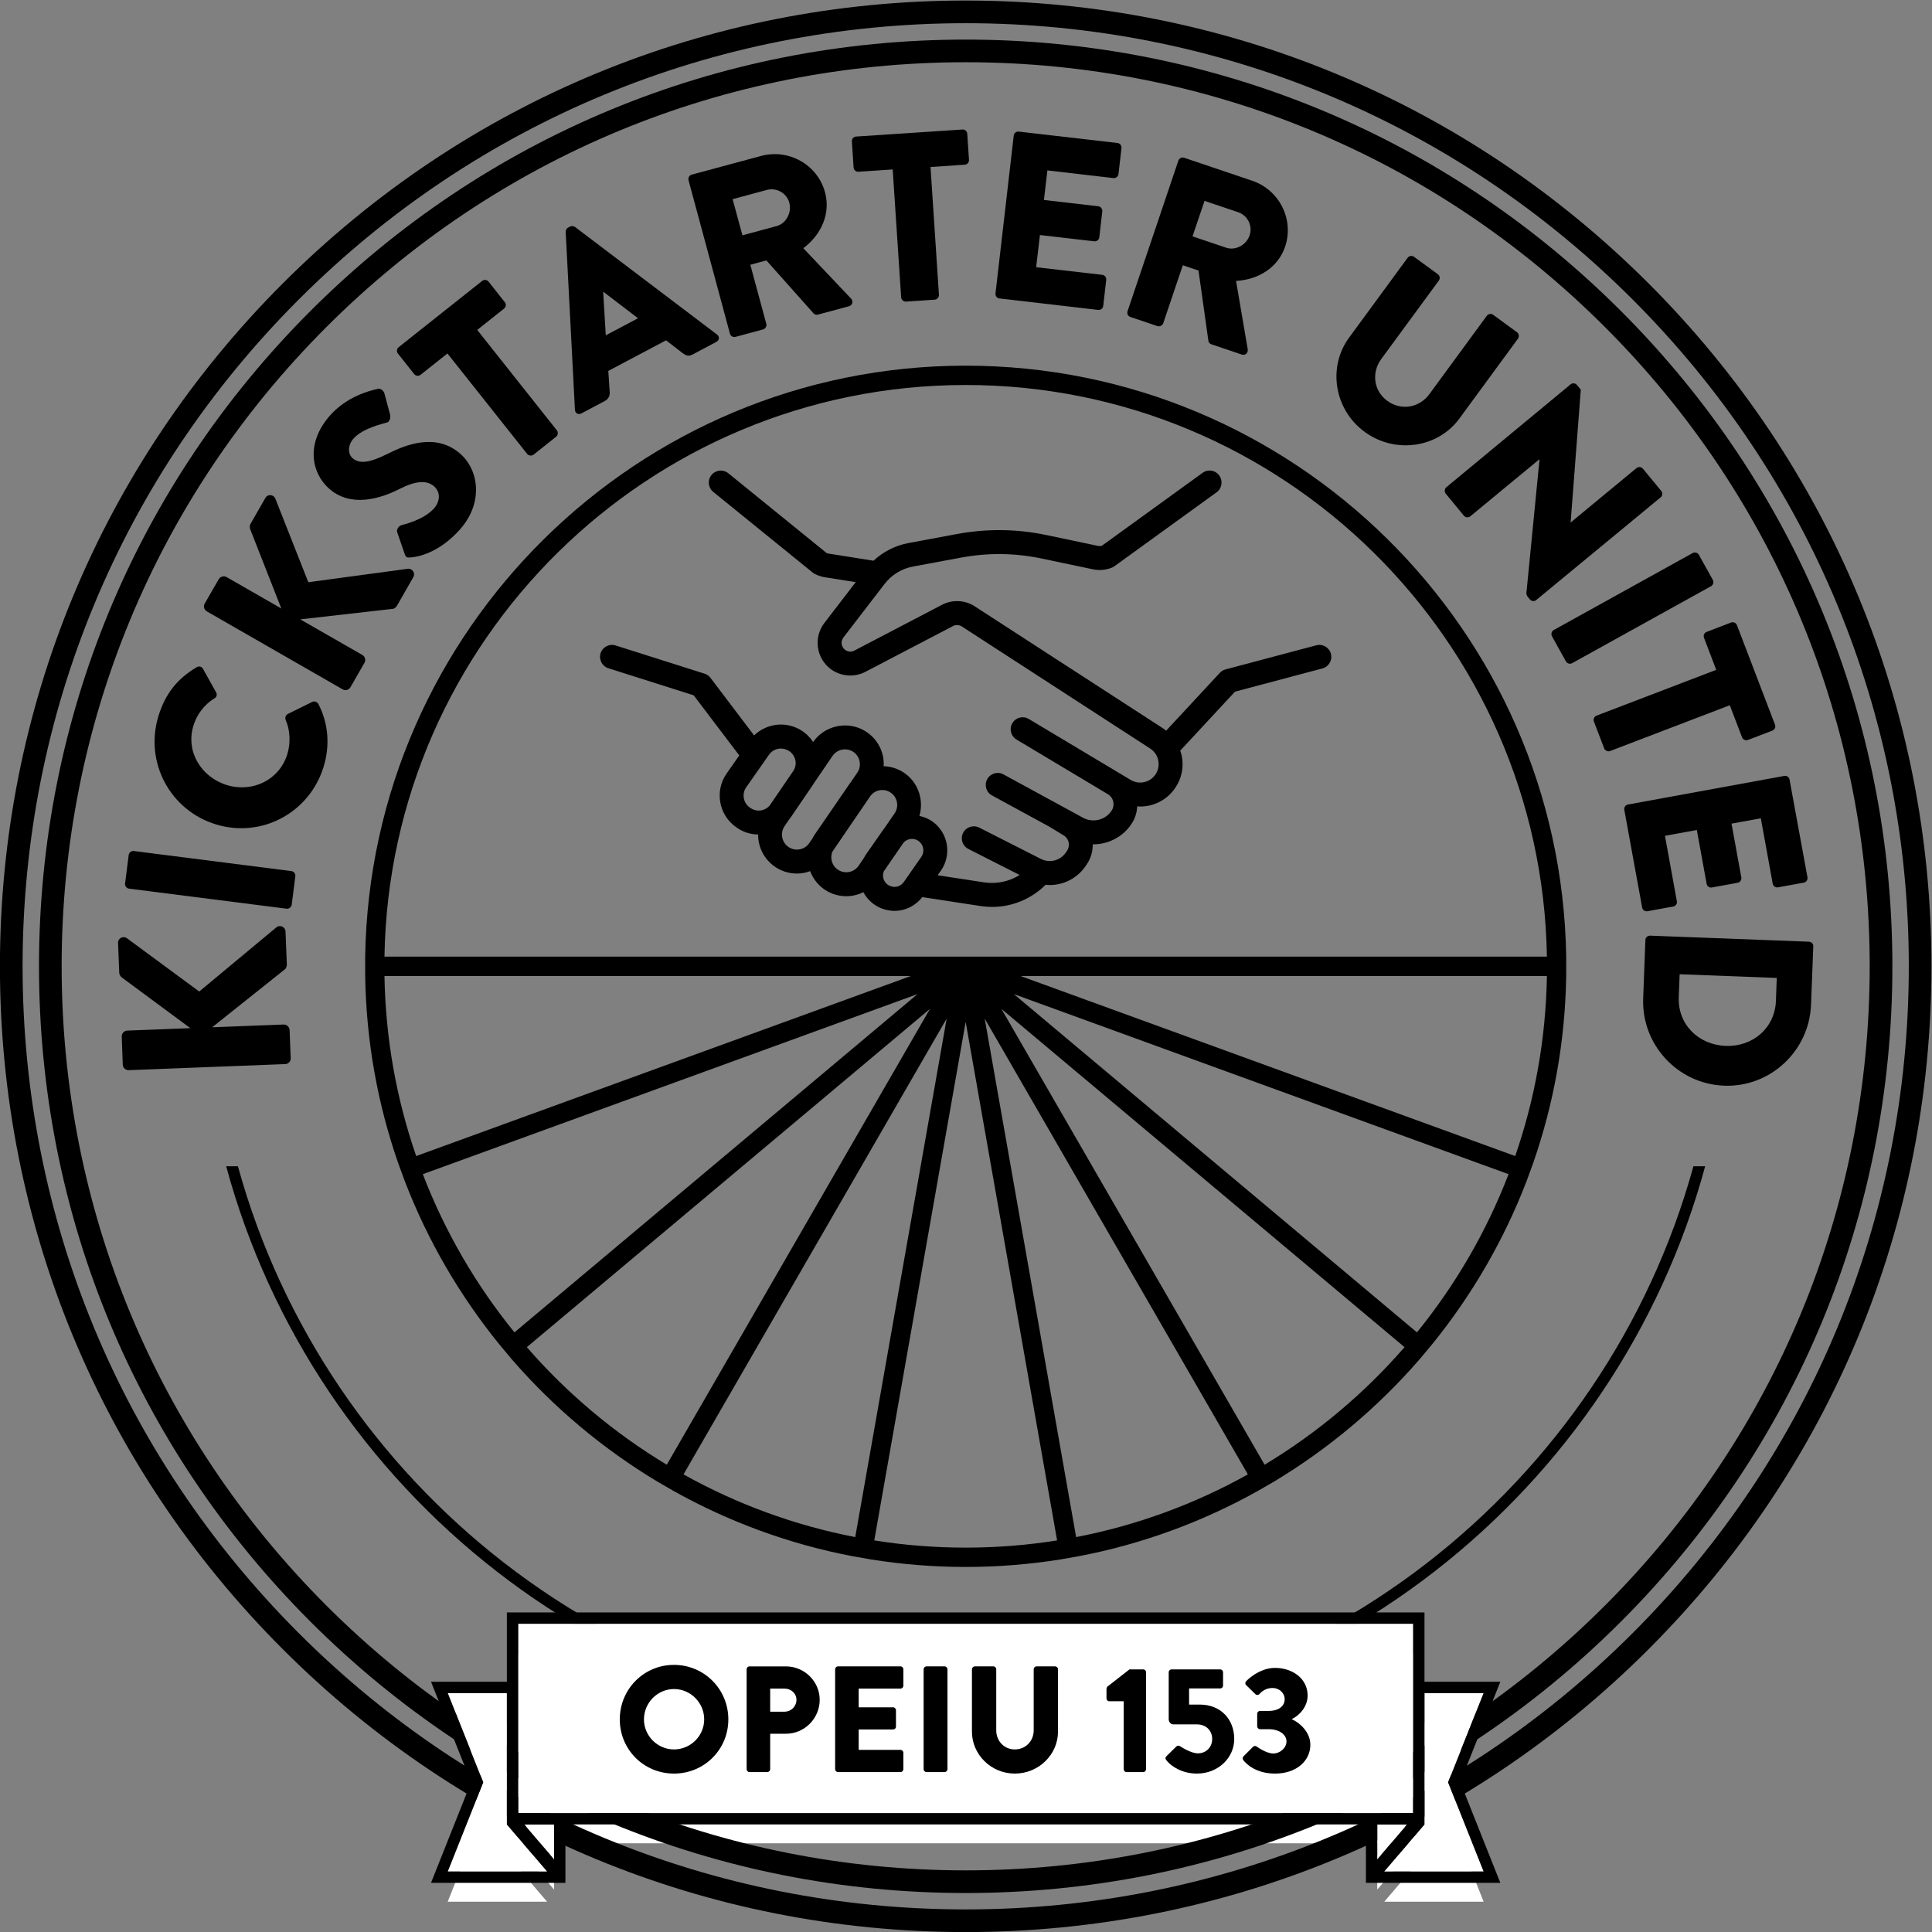 <?xml version="1.0" encoding="UTF-8" standalone="no"?>
<svg
   xmlns:dc="http://purl.org/dc/elements/1.1/"
   xmlns:cc="http://creativecommons.org/ns#"
   xmlns:rdf="http://www.w3.org/1999/02/22-rdf-syntax-ns#"
   xmlns:svg="http://www.w3.org/2000/svg"
   xmlns="http://www.w3.org/2000/svg"
   xmlns:sodipodi="http://sodipodi.sourceforge.net/DTD/sodipodi-0.dtd"
   xmlns:inkscape="http://www.inkscape.org/namespaces/inkscape"
   viewBox="0 0 682.167 682.168"
   height="682.168"
   width="682.167"
   xml:space="preserve"
   id="svg2"
   version="1.1"
   sodipodi:docname="logo.svg"
   inkscape:version="0.92.2 5c3e80d, 2017-08-06"><rect x="0" y="0" width="682.167" height="682.168" fill="#808080" stroke="none"/><sodipodi:namedview
     pagecolor="#ffffff"
     bordercolor="#666666"
     borderopacity="1"
     objecttolerance="10"
     gridtolerance="10"
     guidetolerance="10"
     inkscape:pageopacity="0"
     inkscape:pageshadow="2"
     inkscape:window-width="1782"
     inkscape:window-height="1403"
     id="namedview3917"
     showgrid="false"
     inkscape:zoom="0.70269229"
     inkscape:cx="239.52097"
     inkscape:cy="310.77392"
     inkscape:window-x="0"
     inkscape:window-y="0"
     inkscape:window-maximized="0"
     inkscape:current-layer="g10" /><defs
     id="defs6"><inkscape:perspective
       sodipodi:type="inkscape:persp3d"
       inkscape:vp_x="0 : 433.33335 : 1"
       inkscape:vp_y="0 : 1000 : 0"
       inkscape:vp_z="866.66669 : 433.33335 : 1"
       inkscape:persp3d-origin="433.33335 : 288.8889 : 1"
       id="perspective3919" /><clipPath
       id="clipPath38"
       clipPathUnits="userSpaceOnUse"><path
         id="path36"
         d="M 0,650 H 650 V 0 H 0 Z"
         inkscape:connector-curvature="0" /></clipPath></defs><g
     transform="matrix(1.333,0,0,-1.333,-94.114,774.418)"
     id="g10"><g
       id="g4003"><g
         id="g14"
         transform="translate(443.324,89.701)"><path
           d="M 0,0 -7.91,-9.26 V 0 Z"
           style="fill:#ffffff;fill-opacity:1;fill-rule:nonzero;stroke:none"
           id="path16"
           inkscape:connector-curvature="0" /></g><g
         id="g18"
         transform="translate(454.183,100.861)"><path
           d="m 0,0 9.41,-23.63 h -26.32 l 10.65,12.46 v 34.8 H 9.41 Z"
           style="fill:#ffffff;fill-opacity:1;fill-rule:nonzero;stroke:none"
           id="path20"
           inkscape:connector-curvature="0" /></g><g
         id="g22"
         transform="translate(217.373,89.701)"><path
           d="M 0,0 V -9.26 L -7.91,0 Z"
           style="fill:#ffffff;fill-opacity:1;fill-rule:nonzero;stroke:none"
           id="path24"
           inkscape:connector-curvature="0" /></g><g
         id="g26"
         transform="translate(189.194,77.231)"><path
           d="M 0,0 9.4,23.63 0,47.26 H 15.67 V 12.47 h 0.04 L 15.68,12.439 26.32,0 Z"
           style="fill:#ffffff;fill-opacity:1;fill-rule:nonzero;stroke:none"
           id="path28"
           inkscape:connector-curvature="0" /></g><path
         d="m 444.924,92.701 h -237.06 v 50.15 h 237.06 z"
         style="fill:#ffffff;fill-opacity:1;fill-rule:nonzero;stroke:none"
         id="path30"
         inkscape:connector-curvature="0" /><g
         id="g32"><g
           id="g34"
           clip-path="url(#clipPath38)"><g
             id="g40"
             transform="translate(273.762,530.66)"><path
               d="M 0,0 C 2.51,0.67 5.22,-0.83 5.92,-3.41 6.61,-5.99 5.09,-8.9 2.57,-9.58 l -9.07,-2.45 -2.6,9.57 z m -9.81,-38.08 c 0.15,-0.609 0.8,-1.03 1.48,-0.85 l 7.3,1.97 c 0.62,0.17 1.02,0.87 0.85,1.481 l -4.23,15.649 4.25,1.15 12.54,-14.07 c 0.19,-0.21 0.65,-0.42 1.13,-0.28 l 8.18,2.2 c 1.03,0.28 1.19,1.38 0.56,2.06 L 9.63,-15.45 c 4.75,3.59 7.27,9.14 5.75,14.79 C 13.42,6.65 5.79,10.98 -1.57,8.99 L -19.93,4.04 C -20.6,3.85 -20.95,3.17 -20.78,2.561 Z"
               style="fill:#000000;fill-opacity:1;fill-rule:nonzero;stroke:none"
               id="path42"
               inkscape:connector-curvature="0" /></g><g
             id="g44"
             transform="translate(297.982,535.471)"><path
               d="m 0,0 9.08,0.6 2.24,-33.871 c 0.03,-0.629 0.65,-1.169 1.28,-1.129 l 7.61,0.509 c 0.64,0.04 1.16,0.651 1.12,1.281 L 19.1,1.26 28.16,1.859 c 0.71,0.05 1.17,0.651 1.13,1.29 l -0.46,6.911 c -0.04,0.629 -0.58,1.169 -1.29,1.12 L -0.61,9.319 C -1.3,9.279 -1.78,8.67 -1.729,8.039 L -1.28,1.119 C -1.229,0.489 -0.689,-0.051 0,0"
               style="fill:#000000;fill-opacity:1;fill-rule:nonzero;stroke:none"
               id="path46"
               inkscape:connector-curvature="0" /></g><g
             id="g48"
             transform="translate(230.423,503.67)"><path
               d="m 0,0 9.18,-7.01 -8.54,-4.519 -0.69,11.5 z m -5.8,-32.21 6.17,3.271 c 1.13,0.599 1.39,1.599 1.31,2.419 l -0.37,5.56 15.29,8.101 4.37,-3.361 c 1.08,-0.8 1.69,-0.9 2.71,-0.37 l 6.23,3.311 c 0.85,0.439 0.92,1.409 0.19,1.96 L -7.51,17.17 c -0.35,0.25 -0.89,0.32 -1.29,0.11 l -0.56,-0.29 c -0.4,-0.21 -0.63,-0.7 -0.62,-1.13 l 2.45,-47.12 c 0.05,-0.91 0.88,-1.4 1.73,-0.95"
               style="fill:#000000;fill-opacity:1;fill-rule:nonzero;stroke:none"
               id="path50"
               inkscape:connector-curvature="0" /></g><g
             id="g52"
             transform="translate(180.312,481.87)"><path
               d="m 0,0 c 0.4,-0.5 1.15,-0.63 1.7,-0.189 l 7.11,5.649 21.11,-26.6 c 0.39,-0.5 1.21,-0.589 1.71,-0.2 l 5.97,4.75 c 0.5,0.39 0.59,1.2 0.19,1.691 L 16.7,11.7 l 7.11,5.651 c 0.56,0.439 0.6,1.199 0.19,1.699 l -4.29,5.43 c -0.4,0.5 -1.15,0.63 -1.71,0.19 L -4.11,7.13 C -4.65,6.69 -4.71,5.93 -4.3,5.43 Z"
               style="fill:#000000;fill-opacity:1;fill-rule:nonzero;stroke:none"
               id="path54"
               inkscape:connector-curvature="0" /></g><g
             id="g56"
             transform="translate(157.772,451.53)"><path
               d="m 0,0 c 5.71,-5.06 13.46,-2.73 18.7,-0.07 4.15,2.1 7.15,2.42 9.15,0.65 1.65,-1.48 1.63,-3.91 -0.06,-5.82 -2.79,-3.14 -8.33,-4.33 -8.6,-4.44 -0.53,-0.12 -1.419,-0.94 -1.15,-1.87 l 1.981,-5.74 c 0.329,-0.97 0.649,-0.99 1.539,-0.94 2.06,0.13 7.67,1.28 13.15,7.47 6.18,7 4.99,15.62 0.08,19.96 C 28.31,14.93 20.19,11.59 15.43,9.18 10.58,6.77 7.98,6.52 6.21,8.08 4.93,9.22 4.93,11.51 6.44,13.229 9,16.13 14.71,17.29 15.33,17.51 c 0.71,0.13 1.04,1.37 0.81,2.17 l -1.52,5.67 c -0.16,0.48 -0.94,1.34 -1.77,1.06 C 10.53,25.91 4.64,24.33 0.25,19.38 -6.229,12.05 -4.71,4.17 0,0"
               style="fill:#000000;fill-opacity:1;fill-rule:nonzero;stroke:none"
               id="path58"
               inkscape:connector-curvature="0" /></g><g
             id="g60"
             transform="translate(432.053,466.58)"><path
               d="m 0,0 c 8.09,-5.939 19.4,-4.29 25.11,3.5 l 15.53,21.18 c 0.37,0.51 0.25,1.31 -0.26,1.69 l -6.31,4.62 c -0.56,0.41 -1.31,0.25 -1.69,-0.26 L 17.16,9.97 C 14.53,6.38 9.71,5.5 6.01,8.21 2.37,10.87 1.8,15.7 4.43,19.29 l 15.24,20.76 c 0.38,0.511 0.3,1.28 -0.26,1.69 l -6.32,4.62 c -0.5,0.38 -1.31,0.26 -1.68,-0.259 L -4.11,24.93 C -9.82,17.141 -8.05,5.9 0,0"
               style="fill:#000000;fill-opacity:1;fill-rule:nonzero;stroke:none"
               id="path62"
               inkscape:connector-curvature="0" /></g><g
             id="g64"
             transform="translate(389.662,527.75)"><path
               d="m 0,0 8.92,-3.01 c 2.47,-0.83 3.89,-3.59 3.02,-6.12 -0.84,-2.53 -3.73,-4.11 -6.19,-3.28 l -8.93,3.011 z m -19.64,-30.75 7.17,-2.42 c 0.6,-0.2 1.33,0.16 1.53,0.76 l 5.19,15.36 4.15,-1.4 2.63,-18.67 c 0.04,-0.279 0.29,-0.71 0.78,-0.87 l 8.01,-2.699 c 1.03,-0.351 1.77,0.469 1.62,1.399 L 8.35,-21.2 c 5.95,0.33 11.13,3.551 13,9.091 C 23.77,-4.939 19.84,2.9 12.61,5.34 L -5.4,11.42 c -0.66,0.221 -1.33,-0.16 -1.53,-0.76 l -13.46,-39.88 c -0.21,-0.599 0.08,-1.3 0.75,-1.53"
               style="fill:#000000;fill-opacity:1;fill-rule:nonzero;stroke:none"
               id="path66"
               inkscape:connector-curvature="0" /></g><g
             id="g68"
             transform="translate(127.832,362.58)"><path
               d="m 0,0 c 12.17,-3.7 24.81,3.16 28.5,15.32 1.65,5.42 1.36,11.22 -1.39,16.58 -0.3,0.55 -1.07,0.85 -1.63,0.56 l -6.5,-3.21 c -0.54,-0.24 -0.77,-1.03 -0.54,-1.57 1.23,-2.76 1.31,-6.17 0.45,-9.03 C 16.79,11.771 9.65,8.36 2.9,10.42 c -6.81,2.07 -11,8.851 -8.9,15.721 0.9,2.989 2.9,5.63 5.59,7.269 0.56,0.3 0.76,0.97 0.45,1.52 l -3.48,6.25 c -0.33,0.631 -1.06,0.85 -1.71,0.45 -5.04,-2.989 -8.29,-6.92 -10.13,-13 C -18.98,16.47 -12.17,3.7 0,0"
               style="fill:#000000;fill-opacity:1;fill-rule:nonzero;stroke:none"
               id="path70"
               inkscape:connector-curvature="0" /></g><g
             id="g72"
             transform="translate(335.352,501.9)"><path
               d="m 0,0 26.13,-3.03 c 0.71,-0.08 1.28,0.429 1.35,1.07 l 0.79,6.88 c 0.08,0.63 -0.36,1.26 -1.06,1.34 l -17.5,2.02 1,8.52 14.4,-1.66 c 0.62,-0.07 1.25,0.37 1.33,1.06 l 0.79,6.88 c 0.08,0.64 -0.42,1.27 -1.06,1.34 l -14.4,1.67 0.92,7.83 17.48,-2.03 c 0.7,-0.08 1.27,0.43 1.35,1.07 l 0.79,6.88 c 0.07,0.63 -0.36,1.26 -1.06,1.34 L 5.11,44.2 C 4.41,44.28 3.84,43.77 3.77,43.14 L -1.06,1.33 C -1.13,0.7 -0.69,0.08 0,0"
               style="fill:#000000;fill-opacity:1;fill-rule:nonzero;stroke:none"
               id="path74"
               inkscape:connector-curvature="0" /></g><g
             id="g76"
             transform="translate(486.642,442.65)"><path
               d="m 0,0 2.69,35.1 -1.02,1.23 c -0.4,0.49 -1.17,0.6 -1.65,0.2 L -32.93,9.25 c -0.49,-0.4 -0.57,-1.21 -0.16,-1.7 l 4.8,-5.83 c 0.46,-0.54 1.21,-0.571 1.71,-0.17 l 18.29,15.099 0.04,-0.049 -3.48,-35.43 c -0.02,-0.18 0.15,-0.691 0.28,-0.84 l 0.64,-0.79 c 0.4,-0.49 1.17,-0.601 1.65,-0.2 l 33,27.23 c 0.49,0.4 0.57,1.21 0.16,1.7 l -4.85,5.879 c -0.46,0.54 -1.21,0.571 -1.71,0.171 L 0.05,-0.05 Z"
               style="fill:#000000;fill-opacity:1;fill-rule:nonzero;stroke:none"
               id="path78"
               inkscape:connector-curvature="0" /></g><g
             id="g80"
             transform="translate(104.772,345.57)"><path
               d="m 0,0 41.75,-5.311 c 0.62,-0.079 1.271,0.411 1.35,1.04 L 44.06,3.3 c 0.09,0.63 -0.41,1.27 -1.039,1.35 L 1.271,9.97 C 0.64,10.05 0,9.55 -0.08,8.92 L -1.04,1.35 C -1.13,0.72 -0.63,0.08 0,0"
               style="fill:#000000;fill-opacity:1;fill-rule:nonzero;stroke:none"
               id="path82"
               inkscape:connector-curvature="0" /></g><g
             id="g84"
             transform="translate(147.602,300.68)"><path
               d="M 0,0 -0.29,7.439 C -0.33,8.26 -1.05,8.93 -1.87,8.899 L -20.8,8.17 -1.42,23.619 c 0.17,0.131 0.4,0.71 0.4,1.16 l -0.35,8.761 c -0.04,1.21 -1.47,1.859 -2.4,1.119 L -24.23,17.64 -43.41,31.779 c -0.98,0.67 -2.36,-0.019 -2.32,-1.229 l 0.32,-8.01 c 0.01,-0.381 0.35,-0.94 0.68,-1.181 L -26.58,7.939 -43.29,7.29 c -0.83,-0.03 -1.5,-0.75 -1.46,-1.58 l 0.27,-7.431 c 0.04,-0.889 0.77,-1.5 1.6,-1.469 l 41.42,1.61 C -0.64,-1.551 0.04,-0.891 0,0"
               style="fill:#000000;fill-opacity:1;fill-rule:nonzero;stroke:none"
               id="path86"
               inkscape:connector-curvature="0" /></g><g
             id="g88"
             transform="translate(326.392,125.15)"><path
               d="m 0,0 c -91.88,0 -169.48,62.31 -192.77,146.89 h -3.11 C -172.5,60.64 -93.56,-3 0,-3 93.56,-3 172.5,60.64 195.88,146.89 h -3.11 C 169.48,62.31 91.88,0 0,0"
               style="fill:#000000;fill-opacity:1;fill-rule:nonzero;stroke:none"
               id="path90"
               inkscape:connector-curvature="0" /></g><g
             id="g92"
             transform="translate(125.412,419)"><path
               d="m 0,0 35.94,-20.63 c 0.73,-0.41 1.65,-0.21 2.09,0.57 l 3.7,6.451 c 0.42,0.71 0.16,1.67 -0.56,2.08 L 24.73,-2.1 49.36,0.7 c 0.23,0.021 0.74,0.39 0.96,0.771 l 4.35,7.609 c 0.62,1.05 -0.25,2.351 -1.44,2.22 L 26.86,7.74 18.11,29.92 c -0.47,1.08 -2,1.221 -2.6,0.181 L 11.52,23.15 c -0.2,-0.33 -0.2,-0.99 -0.06,-1.36 L 19.71,0.78 5.21,9.101 C 4.5,9.51 3.55,9.25 3.13,8.54 L -0.58,2.09 C -1.02,1.311 -0.72,0.41 0,0"
               style="fill:#000000;fill-opacity:1;fill-rule:nonzero;stroke:none"
               id="path94"
               inkscape:connector-curvature="0" /></g><g
             id="g96"
             transform="translate(172.443,327.56)"><path
               d="M 0,0 C 1.37,83.729 69.9,151.42 153.95,151.42 238.01,151.42 306.53,83.729 307.91,0 Z m 299.51,-52.82 -131.06,47.7 h 139.46 c -0.28,-16.67 -3.21,-32.71 -8.4,-47.7 M 273.48,-99.521 166.71,-9.92 297.75,-57.62 c -5.87,-15.28 -14.11,-29.401 -24.27,-41.901 m -40.35,-35.059 -69.71,120.74 106.78,-89.6 c -10.62,-12.22 -23.13,-22.75 -37.07,-31.14 m -49.92,-19.17 -24.22,137.35 69.71,-120.741 c -13.97,-7.799 -29.28,-13.479 -45.49,-16.609 m -29.26,-2.79 c -8.23,0 -16.32,0.649 -24.21,1.91 l 24.21,137.35 24.22,-137.35 c -7.89,-1.261 -15.98,-1.91 -24.22,-1.91 m -29.25,2.79 c -16.21,3.13 -31.52,8.81 -45.49,16.609 L 148.92,-16.4 Z m -49.92,19.17 c -13.94,8.39 -26.45,18.92 -37.07,31.14 l 106.78,89.6 z M 10.16,-57.62 141.2,-9.92 34.43,-99.521 C 24.27,-87.021 16.03,-72.9 10.16,-57.62 M 0,-5.12 H 139.45 L 8.4,-52.82 C 3.21,-37.83 0.28,-21.79 0,-5.12 M 153.95,156.54 C 67.08,156.54 -3.74,86.55 -5.11,0 v -5.12 c 0.27,-17.28 3.31,-33.91 8.7,-49.45 l 1.76,-4.8 c 6.08,-15.851 14.62,-30.481 25.16,-43.441 l 3.28,-3.919 c 11,-12.67 23.98,-23.59 38.43,-32.281 l 4.43,-2.559 c 14.48,-8.09 30.36,-13.98 47.16,-17.21 l 5.04,-0.89 c 8.18,-1.301 16.56,-1.99 25.1,-1.99 8.55,0 16.93,0.689 25.11,1.99 l 5.04,0.89 c 16.8,3.23 32.67,9.12 47.16,17.21 l 4.43,2.559 c 14.45,8.691 27.42,19.611 38.43,32.281 l 3.28,3.919 c 10.54,12.96 19.08,27.59 25.16,43.441 l 1.75,4.8 c 5.39,15.54 8.44,32.17 8.71,49.45 V 0 c -1.37,86.55 -72.19,156.54 -159.07,156.54"
               style="fill:#000000;fill-opacity:1;fill-rule:nonzero;stroke:none"
               id="path98"
               inkscape:connector-curvature="0" /></g><g
             id="g100"
             transform="translate(314.642,353.99)"><path
               d="m 0,0 -4.64,-6.66 c -0.82,-1.17 -2.31,-1.61 -3.63,-1.06 -0.85,0.35 -1.49,1.06 -1.75,1.94 -0.19,0.65 -0.16,1.32 0.08,1.94 l 5.21,7.57 c 0.47,0.54 1.11,0.9 1.84,1 0.14,0.02 0.28,0.03 0.42,0.03 0.67,0 1.32,-0.22 1.85,-0.64 C -0.6,4.1 -0.58,4.08 -0.56,4.07 0.65,3.07 0.9,1.29 0,0 m -14.81,0.42 c -0.16,-0.23 -0.25,-0.48 -0.39,-0.72 l -1.41,-2.06 c -1.15,-1.66 -3.36,-2.2 -5.15,-1.24 -1,0.54 -1.7,1.45 -1.97,2.56 -0.2,0.82 -0.13,1.66 0.18,2.42 l 10.08,14.77 c 0.63,0.83 1.53,1.37 2.56,1.52 0.2,0.03 0.39,0.04 0.58,0.04 0.9,0 1.77,-0.3 2.48,-0.88 1.6,-1.29 1.94,-3.63 0.77,-5.32 L -9.95,7.34 C -10.01,7.25 -10.1,7.18 -10.16,7.09 Z m -13.55,5.31 c -0.17,-0.25 -0.28,-0.52 -0.43,-0.78 l -0.89,-1.3 c -0.6,-0.88 -1.51,-1.47 -2.56,-1.66 -1.05,-0.19 -2.11,0.04 -2.99,0.66 -1.76,1.24 -2.21,3.69 -1,5.47 l 1.3,1.9 c 0.09,0.12 0.19,0.21 0.27,0.33 1.88,2.73 4.09,5.99 5.97,8.76 0.05,0.07 0.07,0.15 0.12,0.22 l 5.07,7.43 c 0.76,1.11 2.02,1.72 3.29,1.72 0.74,0 1.48,-0.21 2.14,-0.63 0.9,-0.59 1.51,-1.49 1.72,-2.55 0.21,-1.05 0,-2.12 -0.61,-3 l -1.73,-2.55 c -0.04,-0.06 -0.1,-0.1 -0.14,-0.15 z m -11.79,7.89 c -0.57,-0.68 -1.35,-1.14 -2.23,-1.3 -1.02,-0.18 -2.06,0.05 -2.9,0.65 l -0.18,0.12 c -1.71,1.22 -2.13,3.62 -0.92,5.34 l 6.04,8.63 c 0.73,1.06 1.91,1.63 3.13,1.63 0.71,0 1.44,-0.19 2.11,-0.6 0.9,-0.56 1.51,-1.44 1.74,-2.47 0.2,-0.95 0.03,-1.9 -0.46,-2.73 z M 108.5,53.79 c -0.45,1.7 -2.2,2.7 -3.88,2.25 L 80.58,49.65 C 80,49.5 79.48,49.18 79.07,48.74 L 64.84,33.41 c -0.26,0.2 -0.48,0.43 -0.76,0.6 L 14.17,66.35 c -2.6,1.7 -5.94,1.86 -8.71,0.41 L -17.73,54.64 c -0.79,-0.42 -1.77,-0.33 -2.47,0.2 -0.5,0.38 -0.82,0.92 -0.9,1.54 -0.08,0.61 0.08,1.23 0.46,1.72 l 10.92,14.2 c 1.85,2.41 4.52,4.04 7.51,4.6 l 12.8,2.38 c 7.07,1.31 14.22,1.23 21.25,-0.25 l 13.62,-2.86 c 1.69,-0.35 3.42,-0.2 5.02,0.44 0.23,0.1 0.46,0.23 0.68,0.38 l 27.07,19.59 c 1.4,1.02 1.73,3.01 0.69,4.43 -1.01,1.42 -3,1.74 -4.42,0.71 L 47.82,82.4 c -0.34,-0.09 -0.7,-0.09 -1.05,-0.02 L 33.15,85.24 C 25.3,86.89 17.32,86.98 9.42,85.51 L -3.37,83.13 c -3.51,-0.65 -6.72,-2.29 -9.29,-4.69 l -11.93,1.9 c -0.16,0.02 -0.32,0.06 -0.47,0.12 l -26.06,21.15 c -1.36,1.1 -3.36,0.9 -4.46,-0.47 -1.11,-1.35 -0.9,-3.35 0.46,-4.46 l 26.37,-21.39 c 0.17,-0.13 0.34,-0.25 0.54,-0.35 0.83,-0.43 1.71,-0.72 2.63,-0.87 l 8.21,-1.3 -8.3,-10.81 c -1.41,-1.84 -2.02,-4.12 -1.71,-6.43 0.3,-2.3 1.5,-4.34 3.34,-5.75 2.67,-2 6.29,-2.31 9.25,-0.76 L 8.4,61.14 c 0.73,0.39 1.62,0.34 2.33,-0.11 l 49.9,-32.34 c 1.1,-0.72 1.87,-1.82 2.12,-3.11 0.29,-1.29 0.03,-2.6 -0.69,-3.7 -1.45,-2.19 -4.35,-2.85 -6.6,-1.5 l -27,16.15 c -1.5,0.9 -3.44,0.41 -4.34,-1.1 -0.91,-1.5 -0.41,-3.44 1.09,-4.35 L 46.8,18.17 v -0.01 l 2.6,-1.55 c 0.73,-0.44 1.25,-1.14 1.44,-1.98 0.18,-0.83 0.03,-1.68 -0.44,-2.4 -1.63,-2.47 -4.94,-3.3 -7.54,-1.88 l -21.11,11.5 c -1.52,0.83 -3.45,0.27 -4.29,-1.27 -0.84,-1.54 -0.29,-3.47 1.25,-4.3 L 33.96,7.97 37.71,5.68 C 38.41,5.25 38.88,4.57 39.04,3.76 39.19,2.95 39,2.14 38.52,1.48 38.48,1.41 38.42,1.35 38.38,1.29 36.94,-0.97 34.06,-1.75 31.67,-0.54 L 15.34,7.75 C 13.78,8.54 11.86,7.92 11.07,6.36 10.28,4.8 10.9,2.89 12.46,2.1 L 26.05,-4.8 C 23.28,-6.53 19.96,-7.26 16.61,-6.75 L 4.33,-4.87 5.21,-3.62 C 7.96,0.32 7.23,5.79 3.57,8.89 3.54,8.92 3.5,8.94 3.46,8.97 2.31,9.92 0.94,10.53 -0.5,10.85 c 1.13,3.89 -0.08,8.25 -3.37,10.91 -1.73,1.41 -3.9,2.18 -6.11,2.26 0.05,0.84 0.02,1.68 -0.15,2.53 -0.55,2.74 -2.14,5.09 -4.49,6.61 -4.61,3.01 -10.88,1.78 -14.04,-2.73 -0.8,1.22 -1.86,2.28 -3.18,3.1 -4.03,2.49 -9.16,1.83 -12.45,-1.36 l -11.56,15.26 c -0.4,0.52 -0.94,0.9 -1.57,1.1 L -80.98,56 c -1.66,0.54 -3.44,-0.4 -3.97,-2.06 -0.53,-1.67 0.39,-3.45 2.07,-3.98 l 22.59,-7.17 12.07,-15.92 -3.36,-4.81 c -3.19,-4.56 -2.09,-10.9 2.44,-14.13 l 0.18,-0.13 c 1.69,-1.21 3.67,-1.85 5.73,-1.88 -0.02,-3.25 1.51,-6.46 4.36,-8.46 1.75,-1.24 3.79,-1.88 5.89,-1.88 0.63,0 1.25,0.05 1.88,0.17 0.56,0.1 1.12,0.28 1.66,0.47 0.86,-2.29 2.5,-4.23 4.67,-5.4 1.56,-0.84 3.23,-1.24 4.9,-1.24 1.56,0 3.1,0.37 4.52,1.06 1.01,-1.89 2.63,-3.39 4.66,-4.23 1.17,-0.48 2.4,-0.72 3.6,-0.72 2.82,0 5.53,1.31 7.34,3.65 l 15.4,-2.36 c 1.04,-0.16 2.08,-0.24 3.12,-0.24 5.31,0 10.36,2.1 14.17,5.87 0.37,-0.04 0.73,-0.07 1.1,-0.07 3.78,0 7.44,1.87 9.63,5.25 1.17,1.61 1.77,3.57 1.74,5.54 0.05,0 0.09,-0.01 0.15,-0.01 3.96,0 7.85,1.94 10.13,5.43 0.94,1.41 1.42,3 1.5,4.63 0.27,-0.02 0.52,-0.05 0.79,-0.05 3.65,0 7.21,1.79 9.36,5.06 1.68,2.52 2.25,5.53 1.62,8.49 -0.08,0.43 -0.25,0.83 -0.38,1.25 l 14.51,15.63 23.16,6.15 c 1.69,0.45 2.69,2.19 2.25,3.88"
               style="fill:#000000;fill-opacity:1;fill-rule:nonzero;stroke:none"
               id="path102"
               inkscape:connector-curvature="0" /></g><g
             id="g104"
             transform="translate(481.693,412.43)"><path
               d="M 0,0 3.7,-6.671 C 4.01,-7.23 4.78,-7.45 5.33,-7.141 L 42.14,13.26 c 0.56,0.3 0.79,1.08 0.48,1.639 l -3.71,6.67 C 38.62,22.13 37.83,22.35 37.28,22.04 L 0.47,1.649 C -0.09,1.34 -0.32,0.56 0,0"
               style="fill:#000000;fill-opacity:1;fill-rule:nonzero;stroke:none"
               id="path106"
               inkscape:connector-curvature="0" /></g><g
             id="g108"
             transform="translate(521.963,412.02)"><path
               d="m 0,0 3.24,-8.49 -31.7,-12.13 c -0.61,-0.22 -0.94,-0.96 -0.7,-1.561 l 2.72,-7.119 c 0.23,-0.6 0.96,-0.93 1.56,-0.7 l 31.71,12.13 3.25,-8.5 c 0.25,-0.651 0.97,-0.92 1.56,-0.691 l 6.46,2.471 c 0.6,0.23 0.96,0.909 0.71,1.56 L 8.73,3.34 C 8.48,3.989 7.76,4.26 7.16,4.04 L 0.7,1.56 C 0.1,1.33 -0.25,0.649 0,0"
               style="fill:#000000;fill-opacity:1;fill-rule:nonzero;stroke:none"
               id="path110"
               inkscape:connector-curvature="0" /></g><g
             id="g112"
             transform="translate(500.852,366.45)"><path
               d="m 0,0 4.73,-25.89 c 0.13,-0.69 0.79,-1.08 1.4,-0.97 l 6.83,1.25 c 0.63,0.11 1.1,0.72 0.96,1.4 l -3.15,17.33 8.44,1.54 2.6,-14.26 c 0.11,-0.62 0.71,-1.1 1.4,-0.97 l 6.83,1.25 c 0.62,0.11 1.08,0.78 0.96,1.4 l -2.6,14.26 7.76,1.42 3.15,-17.32 c 0.14,-0.69 0.79,-1.09 1.42,-0.97 l 6.81,1.24 c 0.63,0.12 1.09,0.72 0.98,1.41 L 43.77,8.01 C 43.66,8.7 43,9.09 42.38,8.98 L 0.98,1.41 C 0.35,1.29 -0.12,0.69 0,0"
               style="fill:#000000;fill-opacity:1;fill-rule:nonzero;stroke:none"
               id="path114"
               inkscape:connector-curvature="0" /></g><g
             id="g116"
             transform="translate(495.723,155.67)"><path
               d="m 0,0 c -45.24,-45.229 -105.37,-70.14 -169.33,-70.14 -63.96,0 -124.09,24.911 -169.33,70.14 -45.23,45.23 -70.13,105.37 -70.13,169.33 0,63.96 24.9,124.101 70.13,169.33 45.24,45.231 105.37,70.141 169.33,70.141 63.96,0 124.09,-24.91 169.33,-70.141 C 45.23,293.431 70.13,233.29 70.13,169.33 70.13,105.37 45.23,45.23 0,0 m 4.25,342.9 c -46.37,46.361 -108.01,71.901 -173.58,71.901 -65.56,0 -127.2,-25.54 -173.57,-71.901 -46.36,-46.36 -71.89,-108 -71.89,-173.57 0,-65.569 25.53,-127.21 71.89,-173.569 46.37,-46.361 108.01,-71.901 173.57,-71.901 65.57,0 127.21,25.54 173.58,71.901 46.36,46.359 71.89,108 71.89,173.569 0,65.57 -25.53,127.21 -71.89,173.57"
               style="fill:#000000;fill-opacity:1;fill-rule:nonzero;stroke:none"
               id="path118"
               inkscape:connector-curvature="0" /></g><g
             id="g120"
             transform="translate(541.013,315.82)"><path
               d="M 0,0 C -0.28,-7.18 -6.14,-12.17 -13.31,-11.9 -20.55,-11.62 -26,-6.2 -25.74,0.979 L -25.5,7.08 0.22,6.1 Z m 8.74,15.7 -42.06,1.6 c -0.63,0.02 -1.23,-0.46 -1.25,-1.1 L -35.16,0.7 c -0.48,-12.26 9.13,-22.68 21.45,-23.14 12.2,-0.47 22.55,9.19 23.01,21.45 l 0.6,15.5 c 0.03,0.64 -0.54,1.17 -1.16,1.19"
               style="fill:#000000;fill-opacity:1;fill-rule:nonzero;stroke:none"
               id="path122"
               inkscape:connector-curvature="0" /></g><g
             id="g124"
             transform="translate(326.397,574.813)"><path
               d="m 0,0 c -66.728,0 -129.461,-25.985 -176.644,-73.169 -47.183,-47.184 -73.168,-109.917 -73.168,-176.644 0,-66.728 25.985,-129.461 73.168,-176.645 47.183,-47.183 109.916,-73.168 176.644,-73.168 66.728,0 129.461,25.985 176.645,73.168 47.183,47.184 73.168,109.917 73.168,176.645 0,66.727 -25.985,129.46 -73.168,176.644 C 129.461,-25.985 66.728,0 0,0 m 0,-505.626 c -68.33,0 -132.57,26.609 -180.887,74.926 -48.316,48.316 -74.925,112.556 -74.925,180.887 0,68.33 26.609,132.57 74.925,180.887 C -132.57,-20.609 -68.33,6 0,6 c 68.33,0 132.57,-26.609 180.888,-74.926 48.316,-48.317 74.925,-112.557 74.925,-180.887 0,-68.331 -26.609,-132.571 -74.925,-180.887 C 132.57,-479.017 68.33,-505.626 0,-505.626"
               style="fill:#000000;fill-opacity:1;fill-rule:nonzero;stroke:none"
               id="path126"
               inkscape:connector-curvature="0" /></g><g
             id="g128"
             transform="translate(443.327,97.701)"><path
               d="M 0,0 -7.91,-9.26 V 0 Z"
               style="fill:#ffffff;fill-opacity:1;fill-rule:nonzero;stroke:none"
               id="path130"
               inkscape:connector-curvature="0" /></g><g
             id="g132"
             transform="translate(454.187,108.861)"><path
               d="m 0,0 9.41,-23.63 h -26.32 l 10.65,12.46 v 34.8 H 9.41 Z"
               style="fill:#ffffff;fill-opacity:1;fill-rule:nonzero;stroke:none"
               id="path134"
               inkscape:connector-curvature="0" /></g><g
             id="g136"
             transform="translate(217.377,97.701)"><path
               d="M 0,0 V -9.26 L -7.91,0 Z"
               style="fill:#ffffff;fill-opacity:1;fill-rule:nonzero;stroke:none"
               id="path138"
               inkscape:connector-curvature="0" /></g><g
             id="g140"
             transform="translate(189.198,85.231)"><path
               d="M 0,0 9.4,23.63 0,47.26 H 15.67 V 12.47 h 0.04 L 15.68,12.439 26.32,0 Z"
               style="fill:#ffffff;fill-opacity:1;fill-rule:nonzero;stroke:none"
               id="path142"
               inkscape:connector-curvature="0" /></g><path
             d="m 444.928,100.701 h -237.06 v 50.15 h 237.06 z"
             style="fill:#ffffff;fill-opacity:1;fill-rule:nonzero;stroke:none"
             id="path144"
             inkscape:connector-curvature="0" /><g
             id="g146"
             transform="translate(463.594,85.231)"><path
               d="m 0,0 h -26.32 l 10.65,12.46 v 34.8 H 0 L -9.41,23.63 Z m -28.18,12.47 h 7.91 L -28.18,3.21 Z M -255.73,65.62 H -18.67 V 15.47 h -237.06 z m 9.51,-62.41 -7.91,9.26 h 7.91 z M -274.4,0 l 9.4,23.63 -9.4,23.63 h 15.67 V 12.47 h 0.04 L -258.72,12.439 -248.08,0 Z M 4.42,50.26 H -15.67 V 68.62 H -258.73 V 50.26 h -20.09 l 10.6,-26.63 -10.6,-26.63 h 35.6 V 12.47 H -31.18 V -3 h 35.6 l -10.6,26.63 z"
               style="fill:#000000;fill-opacity:1;fill-rule:nonzero;stroke:none"
               id="path148"
               inkscape:connector-curvature="0" /></g><g
             id="g150"
             transform="translate(249.132,117.565)"><path
               d="m 0,0 c 4.399,0 7.999,3.6 7.999,7.959 0,4.399 -3.6,8.038 -7.999,8.038 -4.359,0 -7.958,-3.639 -7.958,-8.038 C -7.958,3.6 -4.359,0 0,0 m 0,22.396 c 7.999,0 14.397,-6.438 14.397,-14.437 C 14.397,-0.04 7.999,-6.398 0,-6.398 c -7.999,0 -14.357,6.358 -14.357,14.357 0,7.999 6.358,14.437 14.357,14.437"
               style="fill:#000000;fill-opacity:1;fill-rule:nonzero;stroke:none"
               id="path152"
               inkscape:connector-curvature="0" /></g><g
             id="g154"
             transform="translate(278.412,127.564)"><path
               d="M 0,0 C 1.719,0 3.159,1.359 3.159,3.159 3.159,4.839 1.719,6.118 0,6.118 H -3.8 V 0 Z m -10.039,11.237 c 0,0.401 0.32,0.76 0.76,0.76 h 9.638 c 4.92,0 8.959,-3.999 8.959,-8.838 C 9.318,-1.8 5.279,-5.84 0.399,-5.84 H -3.8 v -9.398 c 0,-0.4 -0.36,-0.76 -0.76,-0.76 h -4.719 c -0.44,0 -0.76,0.36 -0.76,0.76 z"
               style="fill:#000000;fill-opacity:1;fill-rule:nonzero;stroke:none"
               id="path156"
               inkscape:connector-curvature="0" /></g><g
             id="g158"
             transform="translate(291.814,138.802)"><path
               d="m 0,0 c 0,0.4 0.319,0.76 0.76,0.76 h 16.557 c 0.44,0 0.76,-0.36 0.76,-0.76 v -4.359 c 0,-0.4 -0.32,-0.76 -0.76,-0.76 H 6.239 v -4.959 h 9.118 c 0.4,0 0.76,-0.36 0.76,-0.76 v -4.359 c 0,-0.44 -0.36,-0.76 -0.76,-0.76 H 6.239 v -5.399 h 11.078 c 0.44,0 0.76,-0.36 0.76,-0.76 v -4.36 c 0,-0.399 -0.32,-0.759 -0.76,-0.759 H 0.76 c -0.441,0 -0.76,0.36 -0.76,0.759 z"
               style="fill:#000000;fill-opacity:1;fill-rule:nonzero;stroke:none"
               id="path160"
               inkscape:connector-curvature="0" /></g><g
             id="g162"
             transform="translate(315.254,138.802)"><path
               d="M 0,0 C 0,0.4 0.359,0.76 0.76,0.76 H 5.559 C 5.959,0.76 6.318,0.4 6.318,0 v -26.476 c 0,-0.399 -0.359,-0.759 -0.759,-0.759 H 0.76 c -0.401,0 -0.76,0.36 -0.76,0.759 z"
               style="fill:#000000;fill-opacity:1;fill-rule:nonzero;stroke:none"
               id="path164"
               inkscape:connector-curvature="0" /></g><g
             id="g166"
             transform="translate(328.053,138.802)"><path
               d="M 0,0 C 0,0.4 0.359,0.76 0.76,0.76 H 5.68 C 6.119,0.76 6.439,0.4 6.439,0 v -16.197 c 0,-2.799 2.08,-5.039 4.918,-5.039 2.881,0 5,2.24 5,5.039 V 0 c 0,0.4 0.321,0.76 0.76,0.76 h 4.919 c 0.4,0 0.76,-0.36 0.76,-0.76 v -16.517 c 0,-6.079 -5.119,-11.118 -11.439,-11.118 C 5.079,-27.635 0,-22.596 0,-16.517 Z"
               style="fill:#000000;fill-opacity:1;fill-rule:nonzero;stroke:none"
               id="path168"
               inkscape:connector-curvature="0" /></g><g
             id="g170"
             transform="translate(368.252,130.323)"><path
               d="m 0,0 h -3.84 c -0.399,0 -0.719,0.36 -0.719,0.76 v 2.519 c 0,0.16 0.12,0.481 0.24,0.601 L 1.52,8.438 h 3.679 c 0.401,0 0.72,-0.359 0.72,-0.759 v -25.676 c 0,-0.399 -0.319,-0.76 -0.72,-0.76 H 0.76 c -0.44,0 -0.76,0.361 -0.76,0.76 z"
               style="fill:#000000;fill-opacity:1;fill-rule:nonzero;stroke:none"
               id="path172"
               inkscape:connector-curvature="0" /></g><g
             id="g174"
             transform="translate(379.653,115.846)"><path
               d="M 0,0 2.52,2.479 C 2.76,2.72 3.159,2.8 3.479,2.6 c 0,0 2.839,-1.92 4.759,-1.92 2.16,0 3.799,1.6 3.799,3.799 0,2.16 -1.519,3.879 -4.119,3.879 H 1.76 c -0.801,0 -1.24,0.761 -1.24,1.401 v 12.397 c 0,0.401 0.32,0.76 0.759,0.76 h 12.878 c 0.441,0 0.76,-0.359 0.76,-0.76 v -3.519 c 0,-0.4 -0.319,-0.76 -0.76,-0.76 H 5.918 v -4.279 h 2.84 c 5.519,0 9.119,-3.879 9.119,-9.119 0,-4.999 -4.279,-9.158 -9.879,-9.158 -4.159,0 -6.918,2.119 -7.918,3.32 C -0.44,-0.76 -0.48,-0.479 0,0"
               style="fill:#000000;fill-opacity:1;fill-rule:nonzero;stroke:none"
               id="path176"
               inkscape:connector-curvature="0" /></g><g
             id="g178"
             transform="translate(399.972,115.725)"><path
               d="m 0,0 2.52,2.52 c 0.28,0.28 0.68,0.32 1,0.08 0,0 2.479,-1.84 4.399,-1.84 1.719,0 3.478,1.44 3.478,3.2 0,1.76 -1.798,3.239 -4.757,3.239 H 4.399 c -0.4,0 -0.759,0.361 -0.759,0.76 v 3.319 c 0,0.441 0.359,0.76 0.759,0.76 H 6.64 c 2.798,0 4.279,1.36 4.279,3.08 0,1.72 -1.481,2.999 -3.2,2.999 -1.76,0 -2.88,-0.92 -3.48,-1.599 -0.279,-0.321 -0.76,-0.321 -1.08,-0.04 L 0.72,18.877 c -0.321,0.28 -0.28,0.76 0,1.04 0,0 3.279,3.52 7.638,3.52 4.64,0 8.639,-2.84 8.639,-7.32 0,-3.079 -2.319,-5.358 -4.119,-6.198 v -0.12 c 1.879,-0.8 4.84,-3.279 4.84,-6.719 0,-4.359 -3.801,-7.639 -9.32,-7.639 -5.039,0 -7.598,2.48 -8.438,3.56 C -0.28,-0.72 -0.239,-0.279 0,0"
               style="fill:#000000;fill-opacity:1;fill-rule:nonzero;stroke:none"
               id="path180"
               inkscape:connector-curvature="0" /></g></g></g></g></g></svg>